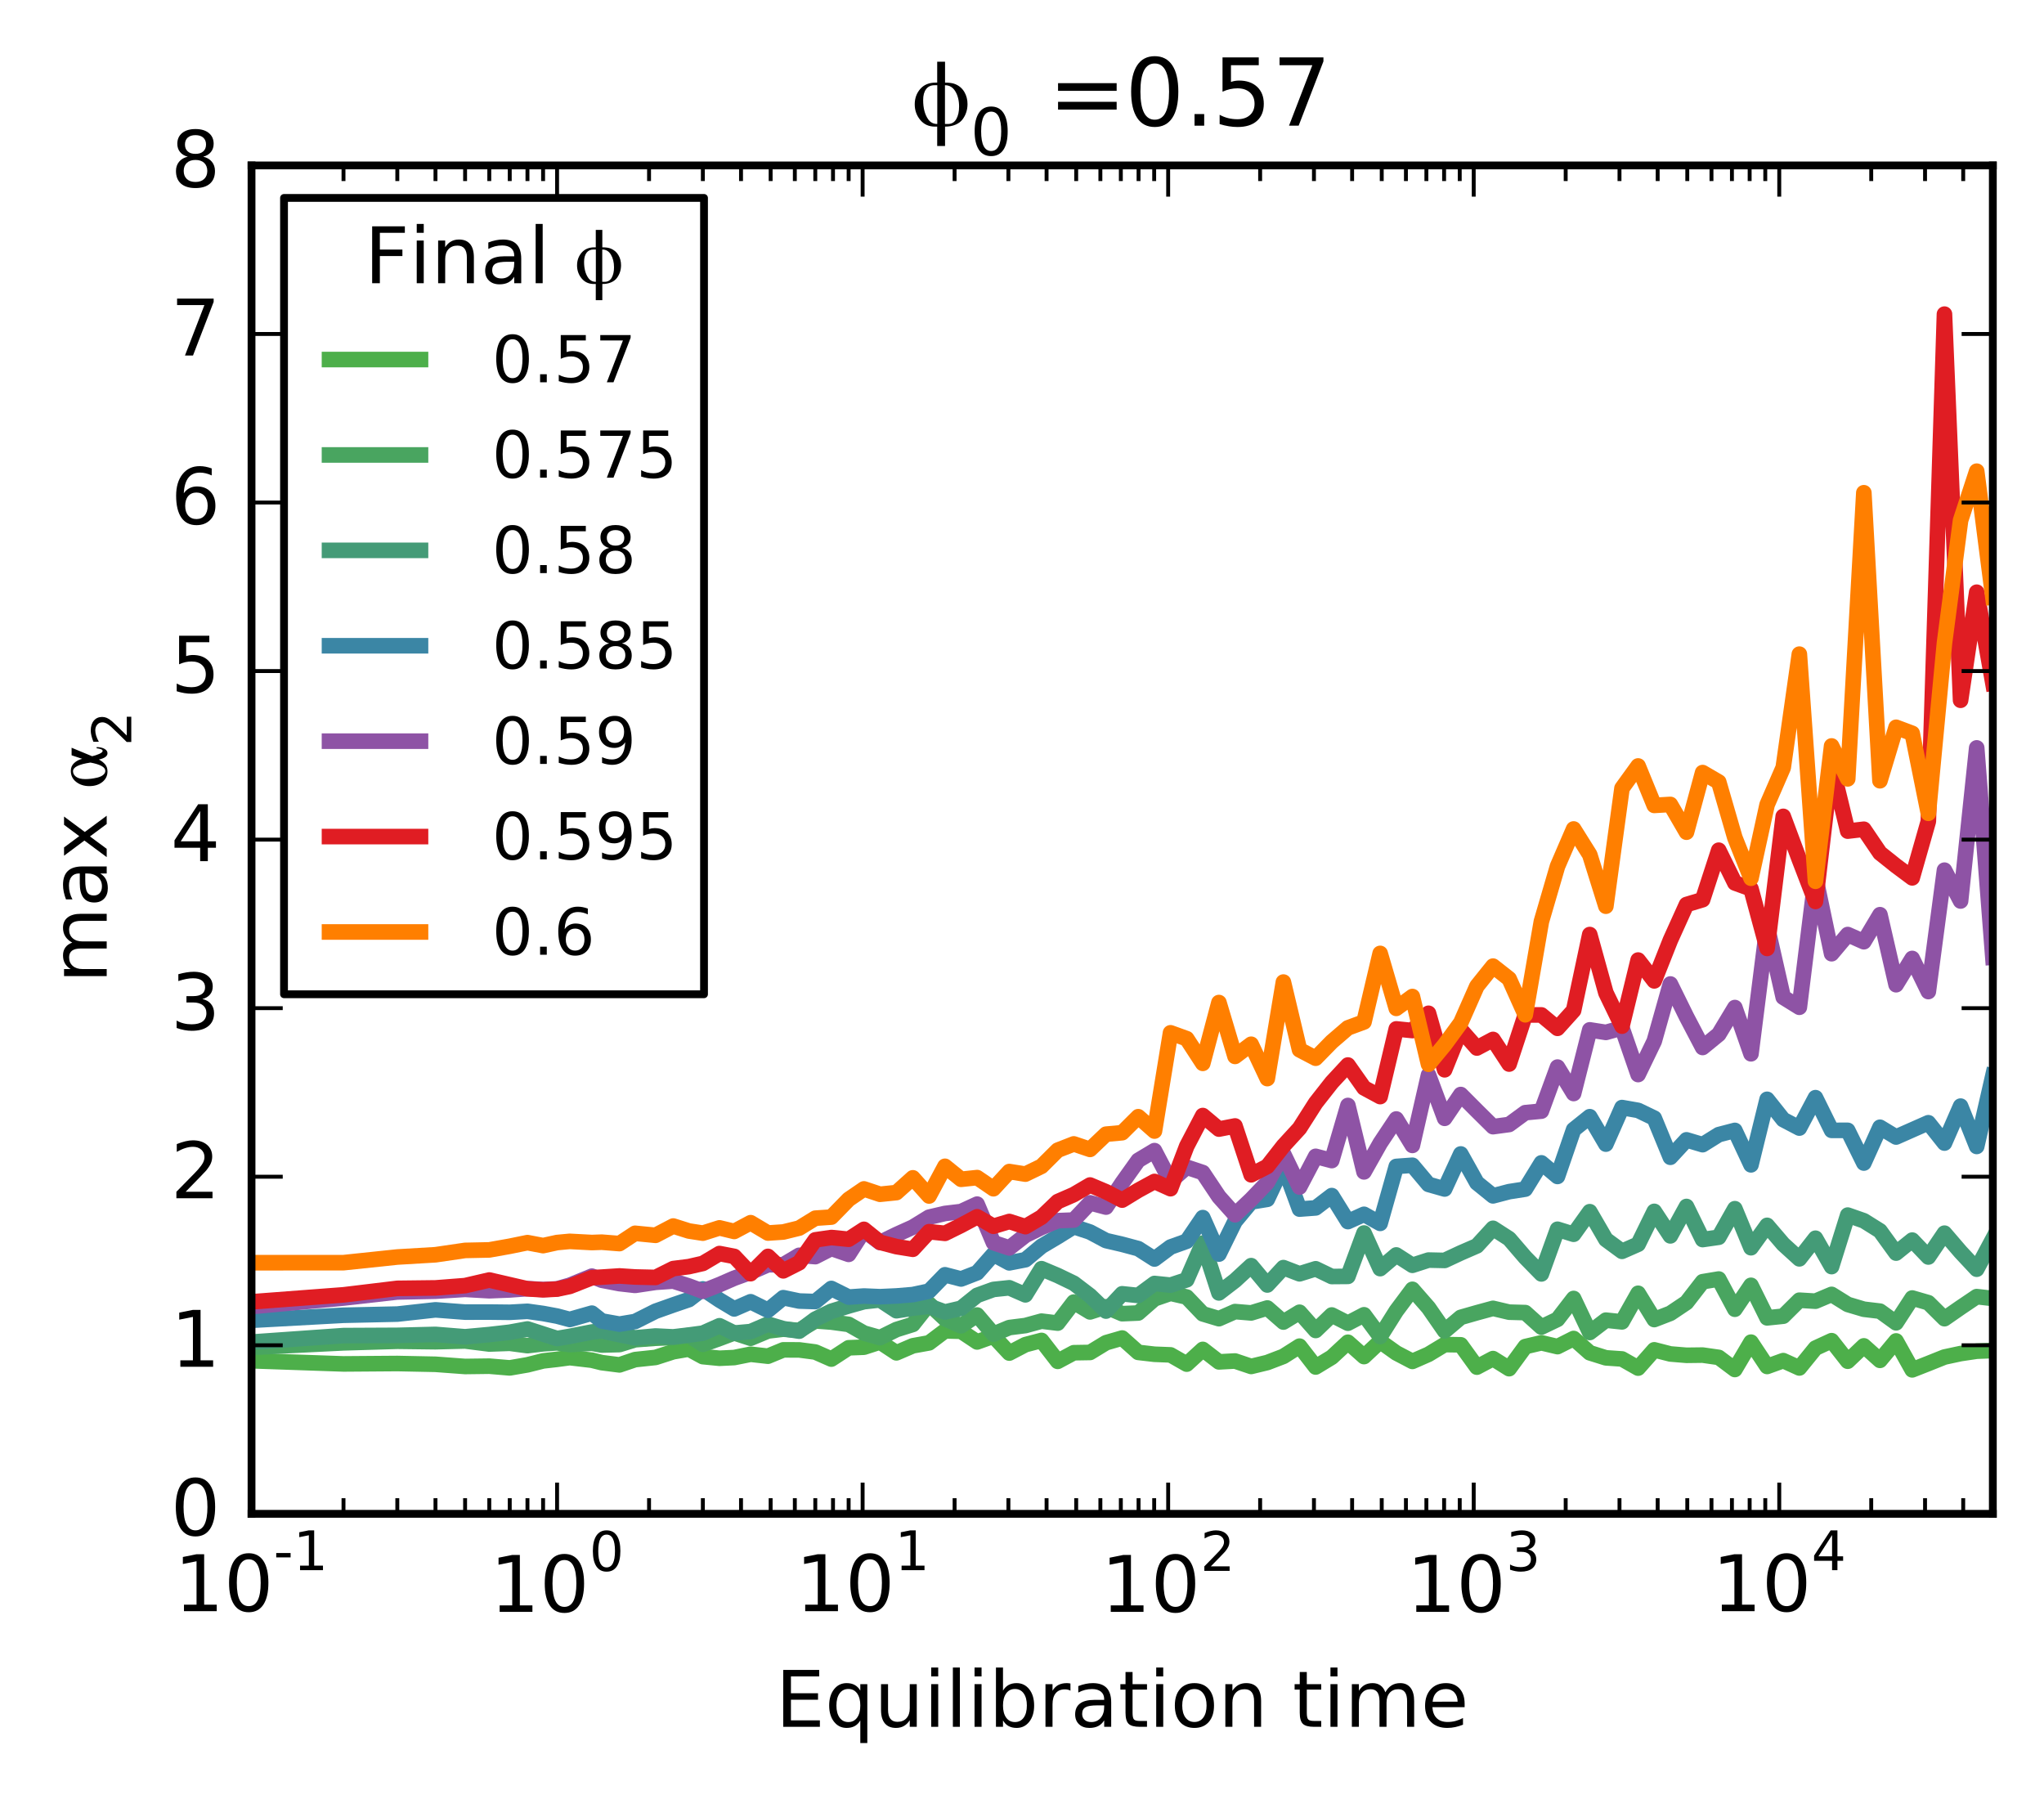 <?xml version="1.0" encoding="utf-8" standalone="no"?>
<!DOCTYPE svg PUBLIC "-//W3C//DTD SVG 1.1//EN"
  "http://www.w3.org/Graphics/SVG/1.1/DTD/svg11.dtd">
<!-- Created with matplotlib (http://matplotlib.org/) -->
<svg height="230pt" version="1.1" viewBox="0 0 262 230" width="262pt" xmlns="http://www.w3.org/2000/svg" xmlns:xlink="http://www.w3.org/1999/xlink">
 <defs>
  <style type="text/css">
*{stroke-linecap:butt;stroke-linejoin:round;stroke-miterlimit:100000;}
  </style>
 </defs>
 <g id="figure_1">
  <g id="patch_1">
   <path d="M 0 230.578 
L 262.641 230.578 
L 262.641 0 
L 0 0 
z
" style="fill:#ffffff;"/>
  </g>
  <g id="axes_1">
   <g id="patch_2">
    <path d="M 32.241 194 
L 255.441 194 
L 255.441 21.2 
L 32.241 21.2 
z
" style="fill:#ffffff;"/>
   </g>
   <g id="line2d_1">
    <path clip-path="url(#pd6287120ae)" d="M 32.241 174.385 
L 44.03 174.791 
L 50.927 174.74 
L 55.82 174.839 
L 59.616 175.119 
L 62.717 175.08 
L 65.339 175.301 
L 67.61 174.909 
L 69.614 174.406 
L 71.406 174.203 
L 73.027 173.985 
L 75.868 174.316 
L 77.129 174.627 
L 79.4 174.916 
L 81.403 174.239 
L 84.025 173.961 
L 86.297 173.229 
L 88.3 172.885 
L 90.092 173.857 
L 92.221 174.066 
L 94.113 173.975 
L 96.215 173.552 
L 98.437 173.8 
L 100.402 172.99 
L 102.44 172.996 
L 104.504 173.266 
L 106.561 174.172 
L 108.778 172.725 
L 110.74 172.648 
L 112.799 171.982 
L 114.902 173.371 
L 117.007 172.468 
L 119.088 172.093 
L 121.126 170.554 
L 123.19 170.607 
L 125.248 171.975 
L 127.338 171.226 
L 129.37 173.4 
L 131.436 172.322 
L 133.5 171.781 
L 135.577 174.462 
L 137.637 173.357 
L 139.721 173.322 
L 141.768 172.074 
L 143.838 171.475 
L 145.897 173.312 
L 147.981 173.553 
L 150.039 173.633 
L 152.113 174.817 
L 154.172 172.932 
L 156.242 174.531 
L 158.305 174.418 
L 160.373 175.115 
L 162.444 174.613 
L 164.506 173.825 
L 166.573 172.514 
L 168.642 175.186 
L 170.705 173.933 
L 172.775 172.014 
L 174.839 173.85 
L 176.909 171.912 
L 178.974 173.385 
L 181.042 174.468 
L 183.106 173.561 
L 185.173 172.312 
L 187.24 172.344 
L 189.307 175.203 
L 191.374 174.108 
L 193.44 175.4 
L 195.508 172.57 
L 197.574 172.085 
L 199.641 172.574 
L 201.707 171.533 
L 203.774 173.365 
L 205.841 174.012 
L 207.907 174.155 
L 209.974 175.327 
L 212.041 172.986 
L 214.107 173.515 
L 216.174 173.686 
L 218.241 173.661 
L 220.307 173.956 
L 222.374 175.505 
L 224.441 172.002 
L 226.507 175.117 
L 228.574 174.369 
L 230.641 175.309 
L 232.707 172.765 
L 234.774 171.813 
L 236.841 174.446 
L 238.907 172.479 
L 240.974 174.335 
L 243.041 171.847 
L 245.107 175.551 
L 247.174 174.738 
L 249.241 173.91 
L 251.307 173.466 
L 253.374 173.159 
L 255.441 173.081 
" style="fill:none;stroke:#4daf4a;stroke-linecap:square;stroke-width:2.0;"/>
   </g>
   <g id="line2d_2">
    <path clip-path="url(#pd6287120ae)" d="M 32.241 172.674 
L 44.03 172.091 
L 50.927 171.886 
L 55.82 171.946 
L 59.616 171.85 
L 62.717 172.241 
L 65.339 172.147 
L 67.61 172.449 
L 69.614 172.212 
L 71.406 172.091 
L 73.027 172.316 
L 75.868 172.142 
L 77.129 172.37 
L 79.4 172.312 
L 81.403 171.694 
L 84.025 171.499 
L 86.297 171.405 
L 88.3 171.141 
L 90.092 172.286 
L 92.221 171.528 
L 94.113 170.818 
L 96.215 171.5 
L 98.437 170.569 
L 100.402 170.336 
L 102.44 170.503 
L 104.504 169.275 
L 106.561 169.429 
L 108.778 169.727 
L 110.74 170.842 
L 112.799 171.426 
L 114.902 170.389 
L 117.007 169.73 
L 119.088 167.106 
L 121.126 169.008 
L 123.19 169.91 
L 125.248 168.525 
L 127.338 170.98 
L 129.37 170.134 
L 131.436 169.875 
L 133.5 169.309 
L 135.577 169.562 
L 137.637 166.867 
L 139.721 168.127 
L 141.768 167.472 
L 143.838 168.353 
L 145.897 168.267 
L 147.981 166.449 
L 150.039 165.741 
L 152.113 166.22 
L 154.172 168.374 
L 156.242 168.995 
L 158.305 168.084 
L 160.373 168.256 
L 162.444 167.623 
L 164.506 169.426 
L 166.573 168.168 
L 168.642 170.505 
L 170.705 168.521 
L 172.775 169.573 
L 174.839 168.494 
L 176.909 171.286 
L 178.974 168.001 
L 181.042 165.231 
L 183.106 167.59 
L 185.173 170.57 
L 187.24 168.824 
L 189.307 168.233 
L 191.374 167.67 
L 193.44 168.158 
L 195.508 168.215 
L 197.574 170.072 
L 199.641 169.08 
L 201.707 166.404 
L 203.774 170.762 
L 205.841 169.184 
L 207.907 169.403 
L 209.974 165.739 
L 212.041 169.106 
L 214.107 168.309 
L 216.174 166.923 
L 218.241 164.257 
L 220.307 163.912 
L 222.374 167.783 
L 224.441 164.719 
L 226.507 168.889 
L 228.574 168.675 
L 230.641 166.626 
L 232.707 166.752 
L 234.774 165.881 
L 236.841 167.168 
L 238.907 167.783 
L 240.974 168.029 
L 243.041 169.524 
L 245.107 166.346 
L 247.174 166.945 
L 249.241 168.994 
L 251.307 167.56 
L 253.374 166.166 
L 255.441 166.405 
" style="fill:none;stroke:#49a560;stroke-linecap:square;stroke-width:2.0;"/>
   </g>
   <g id="line2d_3">
    <path clip-path="url(#pd6287120ae)" d="M 32.241 171.992 
L 44.03 171.163 
L 50.927 171.13 
L 55.82 171.01 
L 59.616 171.314 
L 62.717 171.03 
L 65.339 170.729 
L 67.61 170.313 
L 69.614 170.96 
L 71.406 171.536 
L 73.027 171.259 
L 75.868 170.701 
L 77.129 170.552 
L 79.4 171.05 
L 81.403 171.449 
L 84.025 171.213 
L 86.297 171.327 
L 88.3 171.089 
L 90.092 170.849 
L 92.221 169.9 
L 94.113 170.834 
L 96.215 170.646 
L 98.437 169.69 
L 100.402 170.277 
L 102.44 170.592 
L 104.504 169.055 
L 106.561 168.047 
L 108.778 167.364 
L 110.74 166.815 
L 112.799 166.592 
L 114.902 167.976 
L 117.007 167.643 
L 119.088 167.398 
L 121.126 168.137 
L 123.19 167.656 
L 125.248 166.005 
L 127.338 165.248 
L 129.37 165.035 
L 131.436 165.939 
L 133.5 162.586 
L 135.577 163.462 
L 137.637 164.456 
L 139.721 166.045 
L 141.768 168.019 
L 143.838 165.804 
L 145.897 166.021 
L 147.981 164.483 
L 150.039 164.695 
L 152.113 164.013 
L 154.172 159.307 
L 156.242 165.692 
L 158.305 164.107 
L 160.373 162.197 
L 162.444 164.675 
L 164.506 162.45 
L 166.573 163.244 
L 168.642 162.598 
L 170.705 163.59 
L 172.775 163.573 
L 174.839 158.017 
L 176.909 162.579 
L 178.974 160.826 
L 181.042 162.153 
L 183.106 161.484 
L 185.173 161.529 
L 187.24 160.565 
L 189.307 159.666 
L 191.374 157.413 
L 193.44 158.743 
L 195.508 161.146 
L 197.574 163.257 
L 199.641 157.533 
L 201.707 158.175 
L 203.774 155.283 
L 205.841 158.844 
L 207.907 160.363 
L 209.974 159.454 
L 212.041 155.242 
L 214.107 158.382 
L 216.174 154.615 
L 218.241 158.854 
L 220.307 158.558 
L 222.374 154.899 
L 224.441 159.901 
L 226.507 157.034 
L 228.574 159.448 
L 230.641 161.326 
L 232.707 158.683 
L 234.774 162.318 
L 236.841 155.72 
L 238.907 156.444 
L 240.974 157.737 
L 243.041 160.588 
L 245.107 158.924 
L 247.174 161.089 
L 249.241 158.036 
L 251.307 160.44 
L 253.374 162.654 
L 255.441 158.794 
" style="fill:none;stroke:#449b77;stroke-linecap:square;stroke-width:2.0;"/>
   </g>
   <g id="line2d_4">
    <path clip-path="url(#pd6287120ae)" d="M 32.241 169.2 
L 44.03 168.556 
L 50.927 168.404 
L 55.82 167.862 
L 59.616 168.153 
L 62.717 168.147 
L 65.339 168.176 
L 67.61 168.049 
L 69.614 168.329 
L 71.406 168.662 
L 73.027 169.094 
L 75.868 168.286 
L 77.129 169.286 
L 79.4 169.692 
L 81.403 169.358 
L 84.025 168.04 
L 86.297 167.233 
L 88.3 166.55 
L 90.092 165.179 
L 92.221 166.608 
L 94.113 167.743 
L 96.215 166.824 
L 98.437 167.917 
L 100.402 166.302 
L 102.44 166.732 
L 104.504 166.799 
L 106.561 165.121 
L 108.778 166.226 
L 110.74 166.091 
L 112.799 166.177 
L 114.902 166.081 
L 117.007 165.906 
L 119.088 165.463 
L 121.126 163.368 
L 123.19 163.905 
L 125.248 163.108 
L 127.338 160.738 
L 129.37 161.84 
L 131.436 161.44 
L 133.5 159.716 
L 135.577 158.484 
L 137.637 157.2 
L 139.721 157.892 
L 141.768 158.985 
L 143.838 159.465 
L 145.897 160.016 
L 147.981 161.347 
L 150.039 159.811 
L 152.113 159.067 
L 154.172 156.042 
L 156.242 160.715 
L 158.305 156.523 
L 160.373 154.034 
L 162.444 153.696 
L 164.506 149.323 
L 166.573 154.951 
L 168.642 154.796 
L 170.705 153.219 
L 172.775 156.551 
L 174.839 155.618 
L 176.909 156.78 
L 178.974 149.483 
L 181.042 149.332 
L 183.106 151.786 
L 185.173 152.373 
L 187.24 147.884 
L 189.307 151.58 
L 191.374 153.255 
L 193.44 152.714 
L 195.508 152.391 
L 197.574 149.025 
L 199.641 150.766 
L 201.707 144.765 
L 203.774 143.109 
L 205.841 146.622 
L 207.907 141.938 
L 209.974 142.301 
L 212.041 143.294 
L 214.107 148.309 
L 216.174 146.075 
L 218.241 146.694 
L 220.307 145.407 
L 222.374 144.867 
L 224.441 149.279 
L 226.507 140.882 
L 228.574 143.482 
L 230.641 144.566 
L 232.707 140.671 
L 234.774 144.86 
L 236.841 144.858 
L 238.907 149.047 
L 240.974 144.463 
L 243.041 145.713 
L 245.107 144.798 
L 247.174 143.884 
L 249.241 146.488 
L 251.307 141.754 
L 253.374 146.921 
L 255.441 137.885 
" style="fill:none;stroke:#3b86a5;stroke-linecap:square;stroke-width:2.0;"/>
   </g>
   <g id="line2d_5">
    <path clip-path="url(#pd6287120ae)" d="M 32.241 167.439 
L 44.03 166.347 
L 50.927 165.57 
L 55.82 165.47 
L 59.616 165.237 
L 62.717 165.413 
L 65.339 165.309 
L 67.61 165.144 
L 69.614 165.257 
L 71.406 165.173 
L 73.027 164.711 
L 75.868 163.544 
L 77.129 164.065 
L 79.4 164.5 
L 81.403 164.727 
L 84.025 164.335 
L 86.297 164.175 
L 88.3 164.809 
L 90.092 165.476 
L 92.221 164.63 
L 94.113 163.807 
L 96.215 163.043 
L 98.437 162.079 
L 100.402 162.084 
L 102.44 160.872 
L 104.504 161.041 
L 106.561 159.988 
L 108.778 160.752 
L 110.74 157.698 
L 112.799 159.233 
L 114.902 158.213 
L 117.007 157.264 
L 119.088 155.986 
L 121.126 155.511 
L 123.19 155.265 
L 125.248 154.315 
L 127.338 159.25 
L 129.37 159.929 
L 131.436 158.314 
L 133.5 157.3 
L 135.577 156.432 
L 137.637 156.353 
L 139.721 154.148 
L 141.768 154.693 
L 143.838 151.593 
L 145.897 148.705 
L 147.981 147.457 
L 150.039 151.389 
L 152.113 149.579 
L 154.172 150.266 
L 156.242 153.366 
L 158.305 155.677 
L 160.373 153.71 
L 162.444 151.55 
L 164.506 147.85 
L 166.573 152.126 
L 168.642 148.189 
L 170.705 148.731 
L 172.775 141.671 
L 174.839 150.181 
L 176.909 146.506 
L 178.974 143.403 
L 181.042 146.788 
L 183.106 137.767 
L 185.173 143.316 
L 187.24 140.268 
L 189.307 142.341 
L 191.374 144.386 
L 193.44 144.108 
L 195.508 142.591 
L 197.574 142.395 
L 199.641 136.752 
L 201.707 140.138 
L 203.774 131.981 
L 205.841 132.306 
L 207.907 131.729 
L 209.974 137.707 
L 212.041 133.429 
L 214.107 126.102 
L 216.174 130.298 
L 218.241 134.239 
L 220.307 132.55 
L 222.374 129.122 
L 224.441 135.047 
L 226.507 118.685 
L 228.574 127.801 
L 230.641 129.084 
L 232.707 112.386 
L 234.774 122.222 
L 236.841 119.766 
L 238.907 120.685 
L 240.974 117.222 
L 243.041 126.195 
L 245.107 122.83 
L 247.174 127.072 
L 249.241 111.517 
L 251.307 115.467 
L 253.374 95.846 
L 255.441 122.668 
" style="fill:none;stroke:#8e53a5;stroke-linecap:square;stroke-width:2.0;"/>
   </g>
   <g id="line2d_6">
    <path clip-path="url(#pd6287120ae)" d="M 32.241 166.832 
L 44.03 165.939 
L 50.927 165.107 
L 55.82 165.05 
L 59.616 164.757 
L 62.717 164.039 
L 65.339 164.645 
L 67.61 165.168 
L 69.614 165.293 
L 71.406 165.201 
L 73.027 164.86 
L 75.868 163.743 
L 77.129 163.668 
L 79.4 163.518 
L 81.403 163.649 
L 84.025 163.71 
L 86.297 162.574 
L 88.3 162.323 
L 90.092 161.913 
L 92.221 160.647 
L 94.113 161.01 
L 96.215 163.226 
L 98.437 161.012 
L 100.402 162.862 
L 102.44 161.828 
L 104.504 158.893 
L 106.561 158.594 
L 108.778 158.815 
L 110.74 157.545 
L 112.799 159.206 
L 114.902 159.759 
L 117.007 160.1 
L 119.088 157.846 
L 121.126 158.058 
L 123.19 157.04 
L 125.248 155.935 
L 127.338 157.153 
L 129.37 156.538 
L 131.436 157.198 
L 133.5 155.982 
L 135.577 153.987 
L 137.637 153.088 
L 139.721 151.864 
L 141.768 152.728 
L 143.838 153.8 
L 145.897 152.544 
L 147.981 151.408 
L 150.039 152.336 
L 152.113 146.893 
L 154.172 142.961 
L 156.242 144.697 
L 158.305 144.296 
L 160.373 150.555 
L 162.444 149.479 
L 164.506 146.848 
L 166.573 144.595 
L 168.642 141.346 
L 170.705 138.72 
L 172.775 136.486 
L 174.839 139.416 
L 176.909 140.531 
L 178.974 131.857 
L 181.042 132.068 
L 183.106 129.858 
L 185.173 137.098 
L 187.24 131.969 
L 189.307 134.308 
L 191.374 133.208 
L 193.44 136.363 
L 195.508 130.072 
L 197.574 130.066 
L 199.641 131.784 
L 201.707 129.488 
L 203.774 119.766 
L 205.841 127.229 
L 207.907 131.505 
L 209.974 123.035 
L 212.041 125.704 
L 214.107 120.49 
L 216.174 115.919 
L 218.241 115.299 
L 220.307 108.957 
L 222.374 113.152 
L 224.441 113.903 
L 226.507 121.544 
L 228.574 104.621 
L 230.641 110.161 
L 232.707 115.526 
L 234.774 98.014 
L 236.841 106.511 
L 238.907 106.271 
L 240.974 109.315 
L 243.041 110.963 
L 245.107 112.501 
L 247.174 105.257 
L 249.241 40.258 
L 251.307 89.743 
L 253.374 75.895 
L 255.441 87.533 
" style="fill:none;stroke:#e01d23;stroke-linecap:square;stroke-width:2.0;"/>
   </g>
   <g id="line2d_7">
    <path clip-path="url(#pd6287120ae)" d="M 32.241 161.823 
L 44.03 161.816 
L 50.927 161.091 
L 55.82 160.801 
L 59.616 160.245 
L 62.717 160.18 
L 65.339 159.713 
L 67.61 159.249 
L 69.614 159.63 
L 71.406 159.237 
L 73.027 159.085 
L 75.868 159.236 
L 77.129 159.19 
L 79.4 159.37 
L 81.403 158.053 
L 84.025 158.31 
L 86.297 157.121 
L 88.3 157.756 
L 90.092 158.033 
L 92.221 157.356 
L 94.113 157.813 
L 96.215 156.693 
L 98.437 158.017 
L 100.402 157.885 
L 102.44 157.385 
L 104.504 156.115 
L 106.561 155.975 
L 108.778 153.705 
L 110.74 152.364 
L 112.799 153.05 
L 114.902 152.834 
L 117.007 150.944 
L 119.088 153.27 
L 121.126 149.466 
L 123.19 151.131 
L 125.248 150.914 
L 127.338 152.341 
L 129.37 150.14 
L 131.436 150.467 
L 133.5 149.467 
L 135.577 147.401 
L 137.637 146.597 
L 139.721 147.299 
L 141.768 145.349 
L 143.838 145.161 
L 145.897 143.111 
L 147.981 144.949 
L 150.039 132.359 
L 152.113 133.11 
L 154.172 136.272 
L 156.242 128.481 
L 158.305 135.382 
L 160.373 133.826 
L 162.444 138.225 
L 164.506 125.856 
L 166.573 134.533 
L 168.642 135.614 
L 170.705 133.507 
L 172.775 131.726 
L 174.839 130.964 
L 176.909 122.184 
L 178.974 129.226 
L 181.042 127.709 
L 183.106 136.391 
L 185.173 133.896 
L 187.24 131.068 
L 189.307 126.388 
L 191.374 123.813 
L 193.44 125.437 
L 195.508 130.049 
L 197.574 118.097 
L 199.641 111.021 
L 201.707 106.237 
L 203.774 109.534 
L 205.841 116.132 
L 207.907 101.017 
L 209.974 98.162 
L 212.041 103.215 
L 214.107 103.091 
L 216.174 106.648 
L 218.241 99.01 
L 220.307 100.215 
L 222.374 107.351 
L 224.441 112.55 
L 226.507 103.127 
L 228.574 98.367 
L 230.641 83.832 
L 232.707 112.937 
L 234.774 95.597 
L 236.841 99.815 
L 238.907 63.148 
L 240.974 100.057 
L 243.041 93.205 
L 245.107 93.978 
L 247.174 104.229 
L 249.241 82.417 
L 251.307 66.69 
L 253.374 60.385 
L 255.441 76.508 
" style="fill:none;stroke:#ff7f00;stroke-linecap:square;stroke-width:2.0;"/>
   </g>
   <g id="patch_3">
    <path d="M 32.241 194 
L 32.241 21.2 
" style="fill:none;stroke:#000000;stroke-linecap:square;stroke-linejoin:miter;"/>
   </g>
   <g id="patch_4">
    <path d="M 32.241 194 
L 255.441 194 
" style="fill:none;stroke:#000000;stroke-linecap:square;stroke-linejoin:miter;"/>
   </g>
   <g id="patch_5">
    <path d="M 255.441 194 
L 255.441 21.2 
" style="fill:none;stroke:#000000;stroke-linecap:square;stroke-linejoin:miter;"/>
   </g>
   <g id="patch_6">
    <path d="M 32.241 21.2 
L 255.441 21.2 
" style="fill:none;stroke:#000000;stroke-linecap:square;stroke-linejoin:miter;"/>
   </g>
   <g id="matplotlib.axis_1">
    <g id="xtick_1">
     <g id="line2d_8">
      <defs>
       <path d="M 0 0 
L 0 -4 
" id="m61b1a05317" style="stroke:#000000;stroke-width:0.5;"/>
      </defs>
      <g>
       <use style="stroke:#000000;stroke-width:0.5;" x="32.241" xlink:href="#m61b1a05317" y="194.0"/>
      </g>
     </g>
     <g id="line2d_9">
      <defs>
       <path d="M 0 0 
L 0 4 
" id="m69aac1ed86" style="stroke:#000000;stroke-width:0.5;"/>
      </defs>
      <g>
       <use style="stroke:#000000;stroke-width:0.5;" x="32.241" xlink:href="#m69aac1ed86" y="21.2"/>
      </g>
     </g>
     <g id="text_1">
      <!-- $\mathdefault{10^{-1}}$ -->
      <defs>
       <path d="M 4.891 31.391 
L 31.203 31.391 
L 31.203 23.391 
L 4.891 23.391 
z
" id="BitstreamVeraSans-Roman-2d"/>
       <path d="M 31.781 66.406 
Q 24.172 66.406 20.328 58.906 
Q 16.5 51.422 16.5 36.375 
Q 16.5 21.391 20.328 13.891 
Q 24.172 6.391 31.781 6.391 
Q 39.453 6.391 43.281 13.891 
Q 47.125 21.391 47.125 36.375 
Q 47.125 51.422 43.281 58.906 
Q 39.453 66.406 31.781 66.406 
M 31.781 74.219 
Q 44.047 74.219 50.516 64.516 
Q 56.984 54.828 56.984 36.375 
Q 56.984 17.969 50.516 8.266 
Q 44.047 -1.422 31.781 -1.422 
Q 19.531 -1.422 13.062 8.266 
Q 6.594 17.969 6.594 36.375 
Q 6.594 54.828 13.062 64.516 
Q 19.531 74.219 31.781 74.219 
" id="BitstreamVeraSans-Roman-30"/>
       <path d="M 12.406 8.297 
L 28.516 8.297 
L 28.516 63.922 
L 10.984 60.406 
L 10.984 69.391 
L 28.422 72.906 
L 38.281 72.906 
L 38.281 8.297 
L 54.391 8.297 
L 54.391 0 
L 12.406 0 
z
" id="BitstreamVeraSans-Roman-31"/>
      </defs>
      <g transform="translate(22.341 206.52)scale(0.1 -0.1)">
       <use transform="translate(0.0 0.466)" xlink:href="#BitstreamVeraSans-Roman-31"/>
       <use transform="translate(63.623 0.466)" xlink:href="#BitstreamVeraSans-Roman-30"/>
       <use transform="translate(127.246 52.966)scale(0.7)" xlink:href="#BitstreamVeraSans-Roman-2d"/>
       <use transform="translate(152.505 52.966)scale(0.7)" xlink:href="#BitstreamVeraSans-Roman-31"/>
      </g>
     </g>
    </g>
    <g id="xtick_2">
     <g id="line2d_10">
      <g>
       <use style="stroke:#000000;stroke-width:0.5;" x="71.406" xlink:href="#m61b1a05317" y="194.0"/>
      </g>
     </g>
     <g id="line2d_11">
      <g>
       <use style="stroke:#000000;stroke-width:0.5;" x="71.406" xlink:href="#m69aac1ed86" y="21.2"/>
      </g>
     </g>
     <g id="text_2">
      <!-- $\mathdefault{10^{0}}$ -->
      <g transform="translate(62.806 206.62)scale(0.1 -0.1)">
       <use transform="translate(0.0 0.547)" xlink:href="#BitstreamVeraSans-Roman-31"/>
       <use transform="translate(63.623 0.547)" xlink:href="#BitstreamVeraSans-Roman-30"/>
       <use transform="translate(127.246 53.047)scale(0.7)" xlink:href="#BitstreamVeraSans-Roman-30"/>
      </g>
     </g>
    </g>
    <g id="xtick_3">
     <g id="line2d_12">
      <g>
       <use style="stroke:#000000;stroke-width:0.5;" x="110.571" xlink:href="#m61b1a05317" y="194.0"/>
      </g>
     </g>
     <g id="line2d_13">
      <g>
       <use style="stroke:#000000;stroke-width:0.5;" x="110.571" xlink:href="#m69aac1ed86" y="21.2"/>
      </g>
     </g>
     <g id="text_3">
      <!-- $\mathdefault{10^{1}}$ -->
      <g transform="translate(101.971 206.52)scale(0.1 -0.1)">
       <use transform="translate(0.0 0.466)" xlink:href="#BitstreamVeraSans-Roman-31"/>
       <use transform="translate(63.623 0.466)" xlink:href="#BitstreamVeraSans-Roman-30"/>
       <use transform="translate(127.246 52.966)scale(0.7)" xlink:href="#BitstreamVeraSans-Roman-31"/>
      </g>
     </g>
    </g>
    <g id="xtick_4">
     <g id="line2d_14">
      <g>
       <use style="stroke:#000000;stroke-width:0.5;" x="149.736" xlink:href="#m61b1a05317" y="194.0"/>
      </g>
     </g>
     <g id="line2d_15">
      <g>
       <use style="stroke:#000000;stroke-width:0.5;" x="149.736" xlink:href="#m69aac1ed86" y="21.2"/>
      </g>
     </g>
     <g id="text_4">
      <!-- $\mathdefault{10^{2}}$ -->
      <defs>
       <path d="M 19.188 8.297 
L 53.609 8.297 
L 53.609 0 
L 7.328 0 
L 7.328 8.297 
Q 12.938 14.109 22.625 23.891 
Q 32.328 33.688 34.812 36.531 
Q 39.547 41.844 41.422 45.531 
Q 43.312 49.219 43.312 52.781 
Q 43.312 58.594 39.234 62.25 
Q 35.156 65.922 28.609 65.922 
Q 23.969 65.922 18.812 64.312 
Q 13.672 62.703 7.812 59.422 
L 7.812 69.391 
Q 13.766 71.781 18.938 73 
Q 24.125 74.219 28.422 74.219 
Q 39.75 74.219 46.484 68.547 
Q 53.219 62.891 53.219 53.422 
Q 53.219 48.922 51.531 44.891 
Q 49.859 40.875 45.406 35.406 
Q 44.188 33.984 37.641 27.219 
Q 31.109 20.453 19.188 8.297 
" id="BitstreamVeraSans-Roman-32"/>
      </defs>
      <g transform="translate(141.136 206.62)scale(0.1 -0.1)">
       <use transform="translate(0.0 0.547)" xlink:href="#BitstreamVeraSans-Roman-31"/>
       <use transform="translate(63.623 0.547)" xlink:href="#BitstreamVeraSans-Roman-30"/>
       <use transform="translate(127.246 53.047)scale(0.7)" xlink:href="#BitstreamVeraSans-Roman-32"/>
      </g>
     </g>
    </g>
    <g id="xtick_5">
     <g id="line2d_16">
      <g>
       <use style="stroke:#000000;stroke-width:0.5;" x="188.901" xlink:href="#m61b1a05317" y="194.0"/>
      </g>
     </g>
     <g id="line2d_17">
      <g>
       <use style="stroke:#000000;stroke-width:0.5;" x="188.901" xlink:href="#m69aac1ed86" y="21.2"/>
      </g>
     </g>
     <g id="text_5">
      <!-- $\mathdefault{10^{3}}$ -->
      <defs>
       <path d="M 40.578 39.312 
Q 47.656 37.797 51.625 33 
Q 55.609 28.219 55.609 21.188 
Q 55.609 10.406 48.188 4.484 
Q 40.766 -1.422 27.094 -1.422 
Q 22.516 -1.422 17.656 -0.516 
Q 12.797 0.391 7.625 2.203 
L 7.625 11.719 
Q 11.719 9.328 16.594 8.109 
Q 21.484 6.891 26.812 6.891 
Q 36.078 6.891 40.938 10.547 
Q 45.797 14.203 45.797 21.188 
Q 45.797 27.641 41.281 31.266 
Q 36.766 34.906 28.719 34.906 
L 20.219 34.906 
L 20.219 43.016 
L 29.109 43.016 
Q 36.375 43.016 40.234 45.922 
Q 44.094 48.828 44.094 54.297 
Q 44.094 59.906 40.109 62.906 
Q 36.141 65.922 28.719 65.922 
Q 24.656 65.922 20.016 65.031 
Q 15.375 64.156 9.812 62.312 
L 9.812 71.094 
Q 15.438 72.656 20.344 73.438 
Q 25.25 74.219 29.594 74.219 
Q 40.828 74.219 47.359 69.109 
Q 53.906 64.016 53.906 55.328 
Q 53.906 49.266 50.438 45.094 
Q 46.969 40.922 40.578 39.312 
" id="BitstreamVeraSans-Roman-33"/>
      </defs>
      <g transform="translate(180.301 206.62)scale(0.1 -0.1)">
       <use transform="translate(0.0 0.547)" xlink:href="#BitstreamVeraSans-Roman-31"/>
       <use transform="translate(63.623 0.547)" xlink:href="#BitstreamVeraSans-Roman-30"/>
       <use transform="translate(127.246 53.047)scale(0.7)" xlink:href="#BitstreamVeraSans-Roman-33"/>
      </g>
     </g>
    </g>
    <g id="xtick_6">
     <g id="line2d_18">
      <g>
       <use style="stroke:#000000;stroke-width:0.5;" x="228.065" xlink:href="#m61b1a05317" y="194.0"/>
      </g>
     </g>
     <g id="line2d_19">
      <g>
       <use style="stroke:#000000;stroke-width:0.5;" x="228.065" xlink:href="#m69aac1ed86" y="21.2"/>
      </g>
     </g>
     <g id="text_6">
      <!-- $\mathdefault{10^{4}}$ -->
      <defs>
       <path d="M 37.797 64.312 
L 12.891 25.391 
L 37.797 25.391 
z
M 35.203 72.906 
L 47.609 72.906 
L 47.609 25.391 
L 58.016 25.391 
L 58.016 17.188 
L 47.609 17.188 
L 47.609 0 
L 37.797 0 
L 37.797 17.188 
L 4.891 17.188 
L 4.891 26.703 
z
" id="BitstreamVeraSans-Roman-34"/>
      </defs>
      <g transform="translate(219.465 206.52)scale(0.1 -0.1)">
       <use transform="translate(0.0 0.466)" xlink:href="#BitstreamVeraSans-Roman-31"/>
       <use transform="translate(63.623 0.466)" xlink:href="#BitstreamVeraSans-Roman-30"/>
       <use transform="translate(127.246 52.966)scale(0.7)" xlink:href="#BitstreamVeraSans-Roman-34"/>
      </g>
     </g>
    </g>
    <g id="xtick_7">
     <g id="line2d_20">
      <defs>
       <path d="M 0 0 
L 0 -2 
" id="m1846578677" style="stroke:#000000;stroke-width:0.5;"/>
      </defs>
      <g>
       <use style="stroke:#000000;stroke-width:0.5;" x="44.03" xlink:href="#m1846578677" y="194.0"/>
      </g>
     </g>
     <g id="line2d_21">
      <defs>
       <path d="M 0 0 
L 0 2 
" id="me0a6632743" style="stroke:#000000;stroke-width:0.5;"/>
      </defs>
      <g>
       <use style="stroke:#000000;stroke-width:0.5;" x="44.03" xlink:href="#me0a6632743" y="21.2"/>
      </g>
     </g>
    </g>
    <g id="xtick_8">
     <g id="line2d_22">
      <g>
       <use style="stroke:#000000;stroke-width:0.5;" x="50.927" xlink:href="#m1846578677" y="194.0"/>
      </g>
     </g>
     <g id="line2d_23">
      <g>
       <use style="stroke:#000000;stroke-width:0.5;" x="50.927" xlink:href="#me0a6632743" y="21.2"/>
      </g>
     </g>
    </g>
    <g id="xtick_9">
     <g id="line2d_24">
      <g>
       <use style="stroke:#000000;stroke-width:0.5;" x="55.82" xlink:href="#m1846578677" y="194.0"/>
      </g>
     </g>
     <g id="line2d_25">
      <g>
       <use style="stroke:#000000;stroke-width:0.5;" x="55.82" xlink:href="#me0a6632743" y="21.2"/>
      </g>
     </g>
    </g>
    <g id="xtick_10">
     <g id="line2d_26">
      <g>
       <use style="stroke:#000000;stroke-width:0.5;" x="59.616" xlink:href="#m1846578677" y="194.0"/>
      </g>
     </g>
     <g id="line2d_27">
      <g>
       <use style="stroke:#000000;stroke-width:0.5;" x="59.616" xlink:href="#me0a6632743" y="21.2"/>
      </g>
     </g>
    </g>
    <g id="xtick_11">
     <g id="line2d_28">
      <g>
       <use style="stroke:#000000;stroke-width:0.5;" x="62.717" xlink:href="#m1846578677" y="194.0"/>
      </g>
     </g>
     <g id="line2d_29">
      <g>
       <use style="stroke:#000000;stroke-width:0.5;" x="62.717" xlink:href="#me0a6632743" y="21.2"/>
      </g>
     </g>
    </g>
    <g id="xtick_12">
     <g id="line2d_30">
      <g>
       <use style="stroke:#000000;stroke-width:0.5;" x="65.339" xlink:href="#m1846578677" y="194.0"/>
      </g>
     </g>
     <g id="line2d_31">
      <g>
       <use style="stroke:#000000;stroke-width:0.5;" x="65.339" xlink:href="#me0a6632743" y="21.2"/>
      </g>
     </g>
    </g>
    <g id="xtick_13">
     <g id="line2d_32">
      <g>
       <use style="stroke:#000000;stroke-width:0.5;" x="67.61" xlink:href="#m1846578677" y="194.0"/>
      </g>
     </g>
     <g id="line2d_33">
      <g>
       <use style="stroke:#000000;stroke-width:0.5;" x="67.61" xlink:href="#me0a6632743" y="21.2"/>
      </g>
     </g>
    </g>
    <g id="xtick_14">
     <g id="line2d_34">
      <g>
       <use style="stroke:#000000;stroke-width:0.5;" x="69.614" xlink:href="#m1846578677" y="194.0"/>
      </g>
     </g>
     <g id="line2d_35">
      <g>
       <use style="stroke:#000000;stroke-width:0.5;" x="69.614" xlink:href="#me0a6632743" y="21.2"/>
      </g>
     </g>
    </g>
    <g id="xtick_15">
     <g id="line2d_36">
      <g>
       <use style="stroke:#000000;stroke-width:0.5;" x="83.195" xlink:href="#m1846578677" y="194.0"/>
      </g>
     </g>
     <g id="line2d_37">
      <g>
       <use style="stroke:#000000;stroke-width:0.5;" x="83.195" xlink:href="#me0a6632743" y="21.2"/>
      </g>
     </g>
    </g>
    <g id="xtick_16">
     <g id="line2d_38">
      <g>
       <use style="stroke:#000000;stroke-width:0.5;" x="90.092" xlink:href="#m1846578677" y="194.0"/>
      </g>
     </g>
     <g id="line2d_39">
      <g>
       <use style="stroke:#000000;stroke-width:0.5;" x="90.092" xlink:href="#me0a6632743" y="21.2"/>
      </g>
     </g>
    </g>
    <g id="xtick_17">
     <g id="line2d_40">
      <g>
       <use style="stroke:#000000;stroke-width:0.5;" x="94.985" xlink:href="#m1846578677" y="194.0"/>
      </g>
     </g>
     <g id="line2d_41">
      <g>
       <use style="stroke:#000000;stroke-width:0.5;" x="94.985" xlink:href="#me0a6632743" y="21.2"/>
      </g>
     </g>
    </g>
    <g id="xtick_18">
     <g id="line2d_42">
      <g>
       <use style="stroke:#000000;stroke-width:0.5;" x="98.781" xlink:href="#m1846578677" y="194.0"/>
      </g>
     </g>
     <g id="line2d_43">
      <g>
       <use style="stroke:#000000;stroke-width:0.5;" x="98.781" xlink:href="#me0a6632743" y="21.2"/>
      </g>
     </g>
    </g>
    <g id="xtick_19">
     <g id="line2d_44">
      <g>
       <use style="stroke:#000000;stroke-width:0.5;" x="101.882" xlink:href="#m1846578677" y="194.0"/>
      </g>
     </g>
     <g id="line2d_45">
      <g>
       <use style="stroke:#000000;stroke-width:0.5;" x="101.882" xlink:href="#me0a6632743" y="21.2"/>
      </g>
     </g>
    </g>
    <g id="xtick_20">
     <g id="line2d_46">
      <g>
       <use style="stroke:#000000;stroke-width:0.5;" x="104.504" xlink:href="#m1846578677" y="194.0"/>
      </g>
     </g>
     <g id="line2d_47">
      <g>
       <use style="stroke:#000000;stroke-width:0.5;" x="104.504" xlink:href="#me0a6632743" y="21.2"/>
      </g>
     </g>
    </g>
    <g id="xtick_21">
     <g id="line2d_48">
      <g>
       <use style="stroke:#000000;stroke-width:0.5;" x="106.775" xlink:href="#m1846578677" y="194.0"/>
      </g>
     </g>
     <g id="line2d_49">
      <g>
       <use style="stroke:#000000;stroke-width:0.5;" x="106.775" xlink:href="#me0a6632743" y="21.2"/>
      </g>
     </g>
    </g>
    <g id="xtick_22">
     <g id="line2d_50">
      <g>
       <use style="stroke:#000000;stroke-width:0.5;" x="108.778" xlink:href="#m1846578677" y="194.0"/>
      </g>
     </g>
     <g id="line2d_51">
      <g>
       <use style="stroke:#000000;stroke-width:0.5;" x="108.778" xlink:href="#me0a6632743" y="21.2"/>
      </g>
     </g>
    </g>
    <g id="xtick_23">
     <g id="line2d_52">
      <g>
       <use style="stroke:#000000;stroke-width:0.5;" x="122.36" xlink:href="#m1846578677" y="194.0"/>
      </g>
     </g>
     <g id="line2d_53">
      <g>
       <use style="stroke:#000000;stroke-width:0.5;" x="122.36" xlink:href="#me0a6632743" y="21.2"/>
      </g>
     </g>
    </g>
    <g id="xtick_24">
     <g id="line2d_54">
      <g>
       <use style="stroke:#000000;stroke-width:0.5;" x="129.257" xlink:href="#m1846578677" y="194.0"/>
      </g>
     </g>
     <g id="line2d_55">
      <g>
       <use style="stroke:#000000;stroke-width:0.5;" x="129.257" xlink:href="#me0a6632743" y="21.2"/>
      </g>
     </g>
    </g>
    <g id="xtick_25">
     <g id="line2d_56">
      <g>
       <use style="stroke:#000000;stroke-width:0.5;" x="134.15" xlink:href="#m1846578677" y="194.0"/>
      </g>
     </g>
     <g id="line2d_57">
      <g>
       <use style="stroke:#000000;stroke-width:0.5;" x="134.15" xlink:href="#me0a6632743" y="21.2"/>
      </g>
     </g>
    </g>
    <g id="xtick_26">
     <g id="line2d_58">
      <g>
       <use style="stroke:#000000;stroke-width:0.5;" x="137.946" xlink:href="#m1846578677" y="194.0"/>
      </g>
     </g>
     <g id="line2d_59">
      <g>
       <use style="stroke:#000000;stroke-width:0.5;" x="137.946" xlink:href="#me0a6632743" y="21.2"/>
      </g>
     </g>
    </g>
    <g id="xtick_27">
     <g id="line2d_60">
      <g>
       <use style="stroke:#000000;stroke-width:0.5;" x="141.047" xlink:href="#m1846578677" y="194.0"/>
      </g>
     </g>
     <g id="line2d_61">
      <g>
       <use style="stroke:#000000;stroke-width:0.5;" x="141.047" xlink:href="#me0a6632743" y="21.2"/>
      </g>
     </g>
    </g>
    <g id="xtick_28">
     <g id="line2d_62">
      <g>
       <use style="stroke:#000000;stroke-width:0.5;" x="143.669" xlink:href="#m1846578677" y="194.0"/>
      </g>
     </g>
     <g id="line2d_63">
      <g>
       <use style="stroke:#000000;stroke-width:0.5;" x="143.669" xlink:href="#me0a6632743" y="21.2"/>
      </g>
     </g>
    </g>
    <g id="xtick_29">
     <g id="line2d_64">
      <g>
       <use style="stroke:#000000;stroke-width:0.5;" x="145.94" xlink:href="#m1846578677" y="194.0"/>
      </g>
     </g>
     <g id="line2d_65">
      <g>
       <use style="stroke:#000000;stroke-width:0.5;" x="145.94" xlink:href="#me0a6632743" y="21.2"/>
      </g>
     </g>
    </g>
    <g id="xtick_30">
     <g id="line2d_66">
      <g>
       <use style="stroke:#000000;stroke-width:0.5;" x="147.943" xlink:href="#m1846578677" y="194.0"/>
      </g>
     </g>
     <g id="line2d_67">
      <g>
       <use style="stroke:#000000;stroke-width:0.5;" x="147.943" xlink:href="#me0a6632743" y="21.2"/>
      </g>
     </g>
    </g>
    <g id="xtick_31">
     <g id="line2d_68">
      <g>
       <use style="stroke:#000000;stroke-width:0.5;" x="161.525" xlink:href="#m1846578677" y="194.0"/>
      </g>
     </g>
     <g id="line2d_69">
      <g>
       <use style="stroke:#000000;stroke-width:0.5;" x="161.525" xlink:href="#me0a6632743" y="21.2"/>
      </g>
     </g>
    </g>
    <g id="xtick_32">
     <g id="line2d_70">
      <g>
       <use style="stroke:#000000;stroke-width:0.5;" x="168.422" xlink:href="#m1846578677" y="194.0"/>
      </g>
     </g>
     <g id="line2d_71">
      <g>
       <use style="stroke:#000000;stroke-width:0.5;" x="168.422" xlink:href="#me0a6632743" y="21.2"/>
      </g>
     </g>
    </g>
    <g id="xtick_33">
     <g id="line2d_72">
      <g>
       <use style="stroke:#000000;stroke-width:0.5;" x="173.315" xlink:href="#m1846578677" y="194.0"/>
      </g>
     </g>
     <g id="line2d_73">
      <g>
       <use style="stroke:#000000;stroke-width:0.5;" x="173.315" xlink:href="#me0a6632743" y="21.2"/>
      </g>
     </g>
    </g>
    <g id="xtick_34">
     <g id="line2d_74">
      <g>
       <use style="stroke:#000000;stroke-width:0.5;" x="177.111" xlink:href="#m1846578677" y="194.0"/>
      </g>
     </g>
     <g id="line2d_75">
      <g>
       <use style="stroke:#000000;stroke-width:0.5;" x="177.111" xlink:href="#me0a6632743" y="21.2"/>
      </g>
     </g>
    </g>
    <g id="xtick_35">
     <g id="line2d_76">
      <g>
       <use style="stroke:#000000;stroke-width:0.5;" x="180.212" xlink:href="#m1846578677" y="194.0"/>
      </g>
     </g>
     <g id="line2d_77">
      <g>
       <use style="stroke:#000000;stroke-width:0.5;" x="180.212" xlink:href="#me0a6632743" y="21.2"/>
      </g>
     </g>
    </g>
    <g id="xtick_36">
     <g id="line2d_78">
      <g>
       <use style="stroke:#000000;stroke-width:0.5;" x="182.834" xlink:href="#m1846578677" y="194.0"/>
      </g>
     </g>
     <g id="line2d_79">
      <g>
       <use style="stroke:#000000;stroke-width:0.5;" x="182.834" xlink:href="#me0a6632743" y="21.2"/>
      </g>
     </g>
    </g>
    <g id="xtick_37">
     <g id="line2d_80">
      <g>
       <use style="stroke:#000000;stroke-width:0.5;" x="185.105" xlink:href="#m1846578677" y="194.0"/>
      </g>
     </g>
     <g id="line2d_81">
      <g>
       <use style="stroke:#000000;stroke-width:0.5;" x="185.105" xlink:href="#me0a6632743" y="21.2"/>
      </g>
     </g>
    </g>
    <g id="xtick_38">
     <g id="line2d_82">
      <g>
       <use style="stroke:#000000;stroke-width:0.5;" x="187.108" xlink:href="#m1846578677" y="194.0"/>
      </g>
     </g>
     <g id="line2d_83">
      <g>
       <use style="stroke:#000000;stroke-width:0.5;" x="187.108" xlink:href="#me0a6632743" y="21.2"/>
      </g>
     </g>
    </g>
    <g id="xtick_39">
     <g id="line2d_84">
      <g>
       <use style="stroke:#000000;stroke-width:0.5;" x="200.69" xlink:href="#m1846578677" y="194.0"/>
      </g>
     </g>
     <g id="line2d_85">
      <g>
       <use style="stroke:#000000;stroke-width:0.5;" x="200.69" xlink:href="#me0a6632743" y="21.2"/>
      </g>
     </g>
    </g>
    <g id="xtick_40">
     <g id="line2d_86">
      <g>
       <use style="stroke:#000000;stroke-width:0.5;" x="207.587" xlink:href="#m1846578677" y="194.0"/>
      </g>
     </g>
     <g id="line2d_87">
      <g>
       <use style="stroke:#000000;stroke-width:0.5;" x="207.587" xlink:href="#me0a6632743" y="21.2"/>
      </g>
     </g>
    </g>
    <g id="xtick_41">
     <g id="line2d_88">
      <g>
       <use style="stroke:#000000;stroke-width:0.5;" x="212.48" xlink:href="#m1846578677" y="194.0"/>
      </g>
     </g>
     <g id="line2d_89">
      <g>
       <use style="stroke:#000000;stroke-width:0.5;" x="212.48" xlink:href="#me0a6632743" y="21.2"/>
      </g>
     </g>
    </g>
    <g id="xtick_42">
     <g id="line2d_90">
      <g>
       <use style="stroke:#000000;stroke-width:0.5;" x="216.276" xlink:href="#m1846578677" y="194.0"/>
      </g>
     </g>
     <g id="line2d_91">
      <g>
       <use style="stroke:#000000;stroke-width:0.5;" x="216.276" xlink:href="#me0a6632743" y="21.2"/>
      </g>
     </g>
    </g>
    <g id="xtick_43">
     <g id="line2d_92">
      <g>
       <use style="stroke:#000000;stroke-width:0.5;" x="219.377" xlink:href="#m1846578677" y="194.0"/>
      </g>
     </g>
     <g id="line2d_93">
      <g>
       <use style="stroke:#000000;stroke-width:0.5;" x="219.377" xlink:href="#me0a6632743" y="21.2"/>
      </g>
     </g>
    </g>
    <g id="xtick_44">
     <g id="line2d_94">
      <g>
       <use style="stroke:#000000;stroke-width:0.5;" x="221.999" xlink:href="#m1846578677" y="194.0"/>
      </g>
     </g>
     <g id="line2d_95">
      <g>
       <use style="stroke:#000000;stroke-width:0.5;" x="221.999" xlink:href="#me0a6632743" y="21.2"/>
      </g>
     </g>
    </g>
    <g id="xtick_45">
     <g id="line2d_96">
      <g>
       <use style="stroke:#000000;stroke-width:0.5;" x="224.27" xlink:href="#m1846578677" y="194.0"/>
      </g>
     </g>
     <g id="line2d_97">
      <g>
       <use style="stroke:#000000;stroke-width:0.5;" x="224.27" xlink:href="#me0a6632743" y="21.2"/>
      </g>
     </g>
    </g>
    <g id="xtick_46">
     <g id="line2d_98">
      <g>
       <use style="stroke:#000000;stroke-width:0.5;" x="226.273" xlink:href="#m1846578677" y="194.0"/>
      </g>
     </g>
     <g id="line2d_99">
      <g>
       <use style="stroke:#000000;stroke-width:0.5;" x="226.273" xlink:href="#me0a6632743" y="21.2"/>
      </g>
     </g>
    </g>
    <g id="xtick_47">
     <g id="line2d_100">
      <g>
       <use style="stroke:#000000;stroke-width:0.5;" x="239.855" xlink:href="#m1846578677" y="194.0"/>
      </g>
     </g>
     <g id="line2d_101">
      <g>
       <use style="stroke:#000000;stroke-width:0.5;" x="239.855" xlink:href="#me0a6632743" y="21.2"/>
      </g>
     </g>
    </g>
    <g id="xtick_48">
     <g id="line2d_102">
      <g>
       <use style="stroke:#000000;stroke-width:0.5;" x="246.752" xlink:href="#m1846578677" y="194.0"/>
      </g>
     </g>
     <g id="line2d_103">
      <g>
       <use style="stroke:#000000;stroke-width:0.5;" x="246.752" xlink:href="#me0a6632743" y="21.2"/>
      </g>
     </g>
    </g>
    <g id="xtick_49">
     <g id="line2d_104">
      <g>
       <use style="stroke:#000000;stroke-width:0.5;" x="251.645" xlink:href="#m1846578677" y="194.0"/>
      </g>
     </g>
     <g id="line2d_105">
      <g>
       <use style="stroke:#000000;stroke-width:0.5;" x="251.645" xlink:href="#me0a6632743" y="21.2"/>
      </g>
     </g>
    </g>
    <g id="xtick_50">
     <g id="line2d_106">
      <g>
       <use style="stroke:#000000;stroke-width:0.5;" x="255.441" xlink:href="#m1846578677" y="194.0"/>
      </g>
     </g>
     <g id="line2d_107">
      <g>
       <use style="stroke:#000000;stroke-width:0.5;" x="255.441" xlink:href="#me0a6632743" y="21.2"/>
      </g>
     </g>
    </g>
    <g id="text_7">
     <!-- Equilibration time -->
     <defs>
      <path d="M 14.797 27.297 
Q 14.797 17.391 18.875 11.75 
Q 22.953 6.109 30.078 6.109 
Q 37.203 6.109 41.297 11.75 
Q 45.406 17.391 45.406 27.297 
Q 45.406 37.203 41.297 42.844 
Q 37.203 48.484 30.078 48.484 
Q 22.953 48.484 18.875 42.844 
Q 14.797 37.203 14.797 27.297 
M 45.406 8.203 
Q 42.578 3.328 38.25 0.953 
Q 33.938 -1.422 27.875 -1.422 
Q 17.969 -1.422 11.734 6.484 
Q 5.516 14.406 5.516 27.297 
Q 5.516 40.188 11.734 48.094 
Q 17.969 56 27.875 56 
Q 33.938 56 38.25 53.625 
Q 42.578 51.266 45.406 46.391 
L 45.406 54.688 
L 54.391 54.688 
L 54.391 -20.797 
L 45.406 -20.797 
z
" id="BitstreamVeraSans-Roman-71"/>
      <path d="M 9.422 75.984 
L 18.406 75.984 
L 18.406 0 
L 9.422 0 
z
" id="BitstreamVeraSans-Roman-6c"/>
      <path d="M 48.688 27.297 
Q 48.688 37.203 44.609 42.844 
Q 40.531 48.484 33.406 48.484 
Q 26.266 48.484 22.188 42.844 
Q 18.109 37.203 18.109 27.297 
Q 18.109 17.391 22.188 11.75 
Q 26.266 6.109 33.406 6.109 
Q 40.531 6.109 44.609 11.75 
Q 48.688 17.391 48.688 27.297 
M 18.109 46.391 
Q 20.953 51.266 25.266 53.625 
Q 29.594 56 35.594 56 
Q 45.562 56 51.781 48.094 
Q 58.016 40.188 58.016 27.297 
Q 58.016 14.406 51.781 6.484 
Q 45.562 -1.422 35.594 -1.422 
Q 29.594 -1.422 25.266 0.953 
Q 20.953 3.328 18.109 8.203 
L 18.109 0 
L 9.078 0 
L 9.078 75.984 
L 18.109 75.984 
z
" id="BitstreamVeraSans-Roman-62"/>
      <path d="M 52 44.188 
Q 55.375 50.25 60.062 53.125 
Q 64.75 56 71.094 56 
Q 79.641 56 84.281 50.016 
Q 88.922 44.047 88.922 33.016 
L 88.922 0 
L 79.891 0 
L 79.891 32.719 
Q 79.891 40.578 77.094 44.375 
Q 74.312 48.188 68.609 48.188 
Q 61.625 48.188 57.562 43.547 
Q 53.516 38.922 53.516 30.906 
L 53.516 0 
L 44.484 0 
L 44.484 32.719 
Q 44.484 40.625 41.703 44.406 
Q 38.922 48.188 33.109 48.188 
Q 26.219 48.188 22.156 43.531 
Q 18.109 38.875 18.109 30.906 
L 18.109 0 
L 9.078 0 
L 9.078 54.688 
L 18.109 54.688 
L 18.109 46.188 
Q 21.188 51.219 25.484 53.609 
Q 29.781 56 35.688 56 
Q 41.656 56 45.828 52.969 
Q 50 49.953 52 44.188 
" id="BitstreamVeraSans-Roman-6d"/>
      <path d="M 18.312 70.219 
L 18.312 54.688 
L 36.812 54.688 
L 36.812 47.703 
L 18.312 47.703 
L 18.312 18.016 
Q 18.312 11.328 20.141 9.422 
Q 21.969 7.516 27.594 7.516 
L 36.812 7.516 
L 36.812 0 
L 27.594 0 
Q 17.188 0 13.234 3.875 
Q 9.281 7.766 9.281 18.016 
L 9.281 47.703 
L 2.688 47.703 
L 2.688 54.688 
L 9.281 54.688 
L 9.281 70.219 
z
" id="BitstreamVeraSans-Roman-74"/>
      <path d="M 56.203 29.594 
L 56.203 25.203 
L 14.891 25.203 
Q 15.484 15.922 20.484 11.062 
Q 25.484 6.203 34.422 6.203 
Q 39.594 6.203 44.453 7.469 
Q 49.312 8.734 54.109 11.281 
L 54.109 2.781 
Q 49.266 0.734 44.188 -0.344 
Q 39.109 -1.422 33.891 -1.422 
Q 20.797 -1.422 13.156 6.188 
Q 5.516 13.812 5.516 26.812 
Q 5.516 40.234 12.766 48.109 
Q 20.016 56 32.328 56 
Q 43.359 56 49.781 48.891 
Q 56.203 41.797 56.203 29.594 
M 47.219 32.234 
Q 47.125 39.594 43.094 43.984 
Q 39.062 48.391 32.422 48.391 
Q 24.906 48.391 20.391 44.141 
Q 15.875 39.891 15.188 32.172 
z
" id="BitstreamVeraSans-Roman-65"/>
      <path id="BitstreamVeraSans-Roman-20"/>
      <path d="M 54.891 33.016 
L 54.891 0 
L 45.906 0 
L 45.906 32.719 
Q 45.906 40.484 42.875 44.328 
Q 39.844 48.188 33.797 48.188 
Q 26.516 48.188 22.312 43.547 
Q 18.109 38.922 18.109 30.906 
L 18.109 0 
L 9.078 0 
L 9.078 54.688 
L 18.109 54.688 
L 18.109 46.188 
Q 21.344 51.125 25.703 53.562 
Q 30.078 56 35.797 56 
Q 45.219 56 50.047 50.172 
Q 54.891 44.344 54.891 33.016 
" id="BitstreamVeraSans-Roman-6e"/>
      <path d="M 8.5 21.578 
L 8.5 54.688 
L 17.484 54.688 
L 17.484 21.922 
Q 17.484 14.156 20.5 10.266 
Q 23.531 6.391 29.594 6.391 
Q 36.859 6.391 41.078 11.031 
Q 45.312 15.672 45.312 23.688 
L 45.312 54.688 
L 54.297 54.688 
L 54.297 0 
L 45.312 0 
L 45.312 8.406 
Q 42.047 3.422 37.719 1 
Q 33.406 -1.422 27.688 -1.422 
Q 18.266 -1.422 13.375 4.438 
Q 8.5 10.297 8.5 21.578 
" id="BitstreamVeraSans-Roman-75"/>
      <path d="M 34.281 27.484 
Q 23.391 27.484 19.188 25 
Q 14.984 22.516 14.984 16.5 
Q 14.984 11.719 18.141 8.906 
Q 21.297 6.109 26.703 6.109 
Q 34.188 6.109 38.703 11.406 
Q 43.219 16.703 43.219 25.484 
L 43.219 27.484 
z
M 52.203 31.203 
L 52.203 0 
L 43.219 0 
L 43.219 8.297 
Q 40.141 3.328 35.547 0.953 
Q 30.953 -1.422 24.312 -1.422 
Q 15.922 -1.422 10.953 3.297 
Q 6 8.016 6 15.922 
Q 6 25.141 12.172 29.828 
Q 18.359 34.516 30.609 34.516 
L 43.219 34.516 
L 43.219 35.406 
Q 43.219 41.609 39.141 45 
Q 35.062 48.391 27.688 48.391 
Q 23 48.391 18.547 47.266 
Q 14.109 46.141 10.016 43.891 
L 10.016 52.203 
Q 14.938 54.109 19.578 55.047 
Q 24.219 56 28.609 56 
Q 40.484 56 46.344 49.844 
Q 52.203 43.703 52.203 31.203 
" id="BitstreamVeraSans-Roman-61"/>
      <path d="M 9.422 54.688 
L 18.406 54.688 
L 18.406 0 
L 9.422 0 
z
M 9.422 75.984 
L 18.406 75.984 
L 18.406 64.594 
L 9.422 64.594 
z
" id="BitstreamVeraSans-Roman-69"/>
      <path d="M 41.109 46.297 
Q 39.594 47.172 37.812 47.578 
Q 36.031 48 33.891 48 
Q 26.266 48 22.188 43.047 
Q 18.109 38.094 18.109 28.812 
L 18.109 0 
L 9.078 0 
L 9.078 54.688 
L 18.109 54.688 
L 18.109 46.188 
Q 20.953 51.172 25.484 53.578 
Q 30.031 56 36.531 56 
Q 37.453 56 38.578 55.875 
Q 39.703 55.766 41.062 55.516 
z
" id="BitstreamVeraSans-Roman-72"/>
      <path d="M 9.812 72.906 
L 55.906 72.906 
L 55.906 64.594 
L 19.672 64.594 
L 19.672 43.016 
L 54.391 43.016 
L 54.391 34.719 
L 19.672 34.719 
L 19.672 8.297 
L 56.781 8.297 
L 56.781 0 
L 9.812 0 
z
" id="BitstreamVeraSans-Roman-45"/>
      <path d="M 30.609 48.391 
Q 23.391 48.391 19.188 42.75 
Q 14.984 37.109 14.984 27.297 
Q 14.984 17.484 19.156 11.844 
Q 23.344 6.203 30.609 6.203 
Q 37.797 6.203 41.984 11.859 
Q 46.188 17.531 46.188 27.297 
Q 46.188 37.016 41.984 42.703 
Q 37.797 48.391 30.609 48.391 
M 30.609 56 
Q 42.328 56 49.016 48.375 
Q 55.719 40.766 55.719 27.297 
Q 55.719 13.875 49.016 6.219 
Q 42.328 -1.422 30.609 -1.422 
Q 18.844 -1.422 12.172 6.219 
Q 5.516 13.875 5.516 27.297 
Q 5.516 40.766 12.172 48.375 
Q 18.844 56 30.609 56 
" id="BitstreamVeraSans-Roman-6f"/>
     </defs>
     <g transform="translate(99.415 221.298)scale(0.1 -0.1)">
      <use xlink:href="#BitstreamVeraSans-Roman-45"/>
      <use x="63.184" xlink:href="#BitstreamVeraSans-Roman-71"/>
      <use x="126.66" xlink:href="#BitstreamVeraSans-Roman-75"/>
      <use x="190.039" xlink:href="#BitstreamVeraSans-Roman-69"/>
      <use x="217.822" xlink:href="#BitstreamVeraSans-Roman-6c"/>
      <use x="245.605" xlink:href="#BitstreamVeraSans-Roman-69"/>
      <use x="273.389" xlink:href="#BitstreamVeraSans-Roman-62"/>
      <use x="336.865" xlink:href="#BitstreamVeraSans-Roman-72"/>
      <use x="377.979" xlink:href="#BitstreamVeraSans-Roman-61"/>
      <use x="439.258" xlink:href="#BitstreamVeraSans-Roman-74"/>
      <use x="478.467" xlink:href="#BitstreamVeraSans-Roman-69"/>
      <use x="506.25" xlink:href="#BitstreamVeraSans-Roman-6f"/>
      <use x="567.432" xlink:href="#BitstreamVeraSans-Roman-6e"/>
      <use x="630.811" xlink:href="#BitstreamVeraSans-Roman-20"/>
      <use x="662.598" xlink:href="#BitstreamVeraSans-Roman-74"/>
      <use x="701.807" xlink:href="#BitstreamVeraSans-Roman-69"/>
      <use x="729.59" xlink:href="#BitstreamVeraSans-Roman-6d"/>
      <use x="827.002" xlink:href="#BitstreamVeraSans-Roman-65"/>
     </g>
    </g>
   </g>
   <g id="matplotlib.axis_2">
    <g id="ytick_1">
     <g id="line2d_108">
      <defs>
       <path d="M 0 0 
L 4 0 
" id="m18efa33d88" style="stroke:#000000;stroke-width:0.5;"/>
      </defs>
      <g>
       <use style="stroke:#000000;stroke-width:0.5;" x="32.241" xlink:href="#m18efa33d88" y="194.0"/>
      </g>
     </g>
     <g id="line2d_109">
      <defs>
       <path d="M 0 0 
L -4 0 
" id="m1d9b20a7bc" style="stroke:#000000;stroke-width:0.5;"/>
      </defs>
      <g>
       <use style="stroke:#000000;stroke-width:0.5;" x="255.441" xlink:href="#m1d9b20a7bc" y="194.0"/>
      </g>
     </g>
     <g id="text_8">
      <!-- 0 -->
      <g transform="translate(21.878 196.759)scale(0.1 -0.1)">
       <use xlink:href="#BitstreamVeraSans-Roman-30"/>
      </g>
     </g>
    </g>
    <g id="ytick_2">
     <g id="line2d_110">
      <g>
       <use style="stroke:#000000;stroke-width:0.5;" x="32.241" xlink:href="#m18efa33d88" y="172.4"/>
      </g>
     </g>
     <g id="line2d_111">
      <g>
       <use style="stroke:#000000;stroke-width:0.5;" x="255.441" xlink:href="#m1d9b20a7bc" y="172.4"/>
      </g>
     </g>
     <g id="text_9">
      <!-- 1 -->
      <g transform="translate(21.878 175.159)scale(0.1 -0.1)">
       <use xlink:href="#BitstreamVeraSans-Roman-31"/>
      </g>
     </g>
    </g>
    <g id="ytick_3">
     <g id="line2d_112">
      <g>
       <use style="stroke:#000000;stroke-width:0.5;" x="32.241" xlink:href="#m18efa33d88" y="150.8"/>
      </g>
     </g>
     <g id="line2d_113">
      <g>
       <use style="stroke:#000000;stroke-width:0.5;" x="255.441" xlink:href="#m1d9b20a7bc" y="150.8"/>
      </g>
     </g>
     <g id="text_10">
      <!-- 2 -->
      <g transform="translate(21.878 153.559)scale(0.1 -0.1)">
       <use xlink:href="#BitstreamVeraSans-Roman-32"/>
      </g>
     </g>
    </g>
    <g id="ytick_4">
     <g id="line2d_114">
      <g>
       <use style="stroke:#000000;stroke-width:0.5;" x="32.241" xlink:href="#m18efa33d88" y="129.2"/>
      </g>
     </g>
     <g id="line2d_115">
      <g>
       <use style="stroke:#000000;stroke-width:0.5;" x="255.441" xlink:href="#m1d9b20a7bc" y="129.2"/>
      </g>
     </g>
     <g id="text_11">
      <!-- 3 -->
      <g transform="translate(21.878 131.959)scale(0.1 -0.1)">
       <use xlink:href="#BitstreamVeraSans-Roman-33"/>
      </g>
     </g>
    </g>
    <g id="ytick_5">
     <g id="line2d_116">
      <g>
       <use style="stroke:#000000;stroke-width:0.5;" x="32.241" xlink:href="#m18efa33d88" y="107.6"/>
      </g>
     </g>
     <g id="line2d_117">
      <g>
       <use style="stroke:#000000;stroke-width:0.5;" x="255.441" xlink:href="#m1d9b20a7bc" y="107.6"/>
      </g>
     </g>
     <g id="text_12">
      <!-- 4 -->
      <g transform="translate(21.878 110.359)scale(0.1 -0.1)">
       <use xlink:href="#BitstreamVeraSans-Roman-34"/>
      </g>
     </g>
    </g>
    <g id="ytick_6">
     <g id="line2d_118">
      <g>
       <use style="stroke:#000000;stroke-width:0.5;" x="32.241" xlink:href="#m18efa33d88" y="86.0"/>
      </g>
     </g>
     <g id="line2d_119">
      <g>
       <use style="stroke:#000000;stroke-width:0.5;" x="255.441" xlink:href="#m1d9b20a7bc" y="86.0"/>
      </g>
     </g>
     <g id="text_13">
      <!-- 5 -->
      <defs>
       <path d="M 10.797 72.906 
L 49.516 72.906 
L 49.516 64.594 
L 19.828 64.594 
L 19.828 46.734 
Q 21.969 47.469 24.109 47.828 
Q 26.266 48.188 28.422 48.188 
Q 40.625 48.188 47.75 41.5 
Q 54.891 34.812 54.891 23.391 
Q 54.891 11.625 47.562 5.094 
Q 40.234 -1.422 26.906 -1.422 
Q 22.312 -1.422 17.547 -0.641 
Q 12.797 0.141 7.719 1.703 
L 7.719 11.625 
Q 12.109 9.234 16.797 8.062 
Q 21.484 6.891 26.703 6.891 
Q 35.156 6.891 40.078 11.328 
Q 45.016 15.766 45.016 23.391 
Q 45.016 31 40.078 35.438 
Q 35.156 39.891 26.703 39.891 
Q 22.75 39.891 18.812 39.016 
Q 14.891 38.141 10.797 36.281 
z
" id="BitstreamVeraSans-Roman-35"/>
      </defs>
      <g transform="translate(21.878 88.759)scale(0.1 -0.1)">
       <use xlink:href="#BitstreamVeraSans-Roman-35"/>
      </g>
     </g>
    </g>
    <g id="ytick_7">
     <g id="line2d_120">
      <g>
       <use style="stroke:#000000;stroke-width:0.5;" x="32.241" xlink:href="#m18efa33d88" y="64.4"/>
      </g>
     </g>
     <g id="line2d_121">
      <g>
       <use style="stroke:#000000;stroke-width:0.5;" x="255.441" xlink:href="#m1d9b20a7bc" y="64.4"/>
      </g>
     </g>
     <g id="text_14">
      <!-- 6 -->
      <defs>
       <path d="M 33.016 40.375 
Q 26.375 40.375 22.484 35.828 
Q 18.609 31.297 18.609 23.391 
Q 18.609 15.531 22.484 10.953 
Q 26.375 6.391 33.016 6.391 
Q 39.656 6.391 43.531 10.953 
Q 47.406 15.531 47.406 23.391 
Q 47.406 31.297 43.531 35.828 
Q 39.656 40.375 33.016 40.375 
M 52.594 71.297 
L 52.594 62.312 
Q 48.875 64.062 45.094 64.984 
Q 41.312 65.922 37.594 65.922 
Q 27.828 65.922 22.672 59.328 
Q 17.531 52.734 16.797 39.406 
Q 19.672 43.656 24.016 45.922 
Q 28.375 48.188 33.594 48.188 
Q 44.578 48.188 50.953 41.516 
Q 57.328 34.859 57.328 23.391 
Q 57.328 12.156 50.688 5.359 
Q 44.047 -1.422 33.016 -1.422 
Q 20.359 -1.422 13.672 8.266 
Q 6.984 17.969 6.984 36.375 
Q 6.984 53.656 15.188 63.938 
Q 23.391 74.219 37.203 74.219 
Q 40.922 74.219 44.703 73.484 
Q 48.484 72.75 52.594 71.297 
" id="BitstreamVeraSans-Roman-36"/>
      </defs>
      <g transform="translate(21.878 67.159)scale(0.1 -0.1)">
       <use xlink:href="#BitstreamVeraSans-Roman-36"/>
      </g>
     </g>
    </g>
    <g id="ytick_8">
     <g id="line2d_122">
      <g>
       <use style="stroke:#000000;stroke-width:0.5;" x="32.241" xlink:href="#m18efa33d88" y="42.8"/>
      </g>
     </g>
     <g id="line2d_123">
      <g>
       <use style="stroke:#000000;stroke-width:0.5;" x="255.441" xlink:href="#m1d9b20a7bc" y="42.8"/>
      </g>
     </g>
     <g id="text_15">
      <!-- 7 -->
      <defs>
       <path d="M 8.203 72.906 
L 55.078 72.906 
L 55.078 68.703 
L 28.609 0 
L 18.312 0 
L 43.219 64.594 
L 8.203 64.594 
z
" id="BitstreamVeraSans-Roman-37"/>
      </defs>
      <g transform="translate(21.878 45.559)scale(0.1 -0.1)">
       <use xlink:href="#BitstreamVeraSans-Roman-37"/>
      </g>
     </g>
    </g>
    <g id="ytick_9">
     <g id="line2d_124">
      <g>
       <use style="stroke:#000000;stroke-width:0.5;" x="32.241" xlink:href="#m18efa33d88" y="21.2"/>
      </g>
     </g>
     <g id="line2d_125">
      <g>
       <use style="stroke:#000000;stroke-width:0.5;" x="255.441" xlink:href="#m1d9b20a7bc" y="21.2"/>
      </g>
     </g>
     <g id="text_16">
      <!-- 8 -->
      <defs>
       <path d="M 31.781 34.625 
Q 24.75 34.625 20.719 30.859 
Q 16.703 27.094 16.703 20.516 
Q 16.703 13.922 20.719 10.156 
Q 24.75 6.391 31.781 6.391 
Q 38.812 6.391 42.859 10.172 
Q 46.922 13.969 46.922 20.516 
Q 46.922 27.094 42.891 30.859 
Q 38.875 34.625 31.781 34.625 
M 21.922 38.812 
Q 15.578 40.375 12.031 44.719 
Q 8.5 49.078 8.5 55.328 
Q 8.5 64.062 14.719 69.141 
Q 20.953 74.219 31.781 74.219 
Q 42.672 74.219 48.875 69.141 
Q 55.078 64.062 55.078 55.328 
Q 55.078 49.078 51.531 44.719 
Q 48 40.375 41.703 38.812 
Q 48.828 37.156 52.797 32.312 
Q 56.781 27.484 56.781 20.516 
Q 56.781 9.906 50.312 4.234 
Q 43.844 -1.422 31.781 -1.422 
Q 19.734 -1.422 13.25 4.234 
Q 6.781 9.906 6.781 20.516 
Q 6.781 27.484 10.781 32.312 
Q 14.797 37.156 21.922 38.812 
M 18.312 54.391 
Q 18.312 48.734 21.844 45.562 
Q 25.391 42.391 31.781 42.391 
Q 38.141 42.391 41.719 45.562 
Q 45.312 48.734 45.312 54.391 
Q 45.312 60.062 41.719 63.234 
Q 38.141 66.406 31.781 66.406 
Q 25.391 66.406 21.844 63.234 
Q 18.312 60.062 18.312 54.391 
" id="BitstreamVeraSans-Roman-38"/>
      </defs>
      <g transform="translate(21.878 23.959)scale(0.1 -0.1)">
       <use xlink:href="#BitstreamVeraSans-Roman-38"/>
      </g>
     </g>
    </g>
    <g id="text_17">
     <!-- max $\alpha_2$ -->
     <defs>
      <path d="M 54.891 54.688 
L 35.109 28.078 
L 55.906 0 
L 45.312 0 
L 29.391 21.484 
L 13.484 0 
L 2.875 0 
L 24.125 28.609 
L 4.688 54.688 
L 15.281 54.688 
L 29.781 35.203 
L 44.281 54.688 
z
" id="BitstreamVeraSans-Roman-78"/>
      <path d="M 51.406 12.906 
L 52.906 12.906 
Q 52.906 7 50.75 3 
Q 48.594 -1 45 -1 
Q 39.406 -1 37 10 
Q 34 4.594 30.5 1.797 
Q 27 -1 21.594 -1 
Q 13.5 -1 8.203 5.547 
Q 2.906 12.094 2.906 22.297 
Q 2.906 32.203 8.25 39.094 
Q 13.594 46 22.5 46 
Q 28.5 46 32.453 41.75 
Q 36.406 37.5 37.906 31.406 
L 42.406 45 
L 52.094 45 
L 41.203 18.703 
Q 42.203 14.094 44.141 9.641 
Q 46.094 5.203 48.094 5.203 
Q 50.5 5.203 51.406 12.906 
M 33.094 20.797 
Q 29.797 43.203 22 43.203 
Q 17.797 43.203 14.844 39.25 
Q 11.906 35.297 11.906 27.297 
Q 11.906 23.906 12.344 20.094 
Q 12.797 16.297 13.844 11.891 
Q 14.906 7.5 17.156 4.641 
Q 19.406 1.797 22.5 1.797 
Q 29.5 1.797 33.094 20.797 
" id="STIXGeneral-Regular-3b1"/>
     </defs>
     <g transform="translate(13.678 126.0)rotate(-90.0)scale(0.1 -0.1)">
      <use xlink:href="#BitstreamVeraSans-Roman-6d"/>
      <use transform="translate(97.412 0.0)" xlink:href="#BitstreamVeraSans-Roman-61"/>
      <use transform="translate(158.691 0.0)" xlink:href="#BitstreamVeraSans-Roman-78"/>
      <use transform="translate(217.871 0.0)" xlink:href="#BitstreamVeraSans-Roman-20"/>
      <use transform="translate(249.658 0.0)" xlink:href="#STIXGeneral-Regular-3b1"/>
      <use transform="translate(303.958 -31.5)scale(0.7)" xlink:href="#BitstreamVeraSans-Roman-32"/>
     </g>
    </g>
   </g>
   <g id="text_18">
    <!-- $\phi_0 = 0.57$ -->
    <defs>
     <path d="M 10.688 12.406 
L 21 12.406 
L 21 0 
L 10.688 0 
z
" id="BitstreamVeraSans-Roman-2e"/>
     <path d="M 35.297 68.297 
L 35.297 46 
Q 42.297 46 46.094 44.406 
Q 52.5 41.797 55.891 36.047 
Q 59.297 30.297 59.297 23.094 
Q 59.297 18.594 58 14.5 
Q 56.703 10.406 54.047 6.797 
Q 51.406 3.203 46.547 1.094 
Q 41.703 -1 35.297 -1 
L 35.297 -21.703 
L 26.906 -21.703 
L 26.906 -1 
L 24.5 -1 
Q 14.703 -1 8.797 6.141 
Q 2.906 13.297 2.906 22.797 
Q 2.906 32.406 8.797 39.203 
Q 14.703 46 25.203 46 
L 26.906 46 
L 26.906 68.297 
z
M 35.203 1.797 
L 38.297 1.797 
Q 44.297 1.797 47.297 7.047 
Q 50.297 12.297 50.297 20.406 
Q 50.297 29.906 46.344 36.547 
Q 42.406 43.203 35.203 43.203 
z
M 27 1.797 
L 27 43.203 
L 24 43.203 
Q 18.203 43.203 15.047 39 
Q 11.906 34.797 11.906 27.406 
Q 11.906 14.406 17.297 6.797 
Q 20.797 1.797 27 1.797 
" id="STIXGeneral-Regular-3d5"/>
     <path d="M 10.594 45.406 
L 73.188 45.406 
L 73.188 37.203 
L 10.594 37.203 
z
M 10.594 25.484 
L 73.188 25.484 
L 73.188 17.188 
L 10.594 17.188 
z
" id="BitstreamVeraSans-Roman-3d"/>
    </defs>
    <g transform="translate(116.901 16.2)scale(0.12 -0.12)">
     <use transform="translate(0.0 0.781)" xlink:href="#STIXGeneral-Regular-3d5"/>
     <use transform="translate(62.3 -30.719)scale(0.7)" xlink:href="#BitstreamVeraSans-Roman-30"/>
     <use transform="translate(145.405 0.781)" xlink:href="#BitstreamVeraSans-Roman-3d"/>
     <use transform="translate(227.482 0.781)" xlink:href="#BitstreamVeraSans-Roman-30"/>
     <use transform="translate(291.105 0.781)" xlink:href="#BitstreamVeraSans-Roman-2e"/>
     <use transform="translate(320.884 0.781)" xlink:href="#BitstreamVeraSans-Roman-35"/>
     <use transform="translate(384.398 0.781)" xlink:href="#BitstreamVeraSans-Roman-37"/>
    </g>
   </g>
   <g id="legend_1">
    <g id="patch_7">
     <path d="M 36.406 127.417 
L 90.241 127.417 
L 90.241 25.365 
L 36.406 25.365 
z
" style="fill:#ffffff;stroke:#000000;stroke-linejoin:miter;"/>
    </g>
    <g id="text_19">
     <!-- Final $\phi$ -->
     <defs>
      <path d="M 9.812 72.906 
L 51.703 72.906 
L 51.703 64.594 
L 19.672 64.594 
L 19.672 43.109 
L 48.578 43.109 
L 48.578 34.812 
L 19.672 34.812 
L 19.672 0 
L 9.812 0 
z
" id="BitstreamVeraSans-Roman-46"/>
     </defs>
     <g transform="translate(46.723 36.297)scale(0.1 -0.1)">
      <use transform="translate(0.0 0.016)" xlink:href="#BitstreamVeraSans-Roman-46"/>
      <use transform="translate(57.52 0.016)" xlink:href="#BitstreamVeraSans-Roman-69"/>
      <use transform="translate(85.303 0.016)" xlink:href="#BitstreamVeraSans-Roman-6e"/>
      <use transform="translate(148.682 0.016)" xlink:href="#BitstreamVeraSans-Roman-61"/>
      <use transform="translate(209.961 0.016)" xlink:href="#BitstreamVeraSans-Roman-6c"/>
      <use transform="translate(237.744 0.016)" xlink:href="#BitstreamVeraSans-Roman-20"/>
      <use transform="translate(269.531 0.016)" xlink:href="#STIXGeneral-Regular-3d5"/>
     </g>
    </g>
    <g id="line2d_126">
     <path d="M 42.237 46.076 
L 53.899 46.076 
" style="fill:none;stroke:#4daf4a;stroke-linecap:square;stroke-width:2.0;"/>
    </g>
    <g id="line2d_127"/>
    <g id="text_20">
     <!-- 0.57 -->
     <g transform="translate(63.062 48.991)scale(0.083 -0.083)">
      <use xlink:href="#BitstreamVeraSans-Roman-30"/>
      <use x="63.623" xlink:href="#BitstreamVeraSans-Roman-2e"/>
      <use x="95.41" xlink:href="#BitstreamVeraSans-Roman-35"/>
      <use x="159.033" xlink:href="#BitstreamVeraSans-Roman-37"/>
     </g>
    </g>
    <g id="line2d_128">
     <path d="M 42.237 58.303 
L 53.899 58.303 
" style="fill:none;stroke:#49a560;stroke-linecap:square;stroke-width:2.0;"/>
    </g>
    <g id="line2d_129"/>
    <g id="text_21">
     <!-- 0.575 -->
     <g transform="translate(63.062 61.218)scale(0.083 -0.083)">
      <use xlink:href="#BitstreamVeraSans-Roman-30"/>
      <use x="63.623" xlink:href="#BitstreamVeraSans-Roman-2e"/>
      <use x="95.41" xlink:href="#BitstreamVeraSans-Roman-35"/>
      <use x="159.033" xlink:href="#BitstreamVeraSans-Roman-37"/>
      <use x="222.656" xlink:href="#BitstreamVeraSans-Roman-35"/>
     </g>
    </g>
    <g id="line2d_130">
     <path d="M 42.237 70.53 
L 53.899 70.53 
" style="fill:none;stroke:#449b77;stroke-linecap:square;stroke-width:2.0;"/>
    </g>
    <g id="line2d_131"/>
    <g id="text_22">
     <!-- 0.58 -->
     <g transform="translate(63.062 73.445)scale(0.083 -0.083)">
      <use xlink:href="#BitstreamVeraSans-Roman-30"/>
      <use x="63.623" xlink:href="#BitstreamVeraSans-Roman-2e"/>
      <use x="95.41" xlink:href="#BitstreamVeraSans-Roman-35"/>
      <use x="159.033" xlink:href="#BitstreamVeraSans-Roman-38"/>
     </g>
    </g>
    <g id="line2d_132">
     <path d="M 42.237 82.757 
L 53.899 82.757 
" style="fill:none;stroke:#3b86a5;stroke-linecap:square;stroke-width:2.0;"/>
    </g>
    <g id="line2d_133"/>
    <g id="text_23">
     <!-- 0.585 -->
     <g transform="translate(63.062 85.672)scale(0.083 -0.083)">
      <use xlink:href="#BitstreamVeraSans-Roman-30"/>
      <use x="63.623" xlink:href="#BitstreamVeraSans-Roman-2e"/>
      <use x="95.41" xlink:href="#BitstreamVeraSans-Roman-35"/>
      <use x="159.033" xlink:href="#BitstreamVeraSans-Roman-38"/>
      <use x="222.656" xlink:href="#BitstreamVeraSans-Roman-35"/>
     </g>
    </g>
    <g id="line2d_134">
     <path d="M 42.237 94.984 
L 53.899 94.984 
" style="fill:none;stroke:#8e53a5;stroke-linecap:square;stroke-width:2.0;"/>
    </g>
    <g id="line2d_135"/>
    <g id="text_24">
     <!-- 0.59 -->
     <defs>
      <path d="M 10.984 1.516 
L 10.984 10.5 
Q 14.703 8.734 18.5 7.812 
Q 22.312 6.891 25.984 6.891 
Q 35.75 6.891 40.891 13.453 
Q 46.047 20.016 46.781 33.406 
Q 43.953 29.203 39.594 26.953 
Q 35.25 24.703 29.984 24.703 
Q 19.047 24.703 12.672 31.312 
Q 6.297 37.938 6.297 49.422 
Q 6.297 60.641 12.938 67.422 
Q 19.578 74.219 30.609 74.219 
Q 43.266 74.219 49.922 64.516 
Q 56.594 54.828 56.594 36.375 
Q 56.594 19.141 48.406 8.859 
Q 40.234 -1.422 26.422 -1.422 
Q 22.703 -1.422 18.891 -0.688 
Q 15.094 0.047 10.984 1.516 
M 30.609 32.422 
Q 37.25 32.422 41.125 36.953 
Q 45.016 41.5 45.016 49.422 
Q 45.016 57.281 41.125 61.844 
Q 37.25 66.406 30.609 66.406 
Q 23.969 66.406 20.094 61.844 
Q 16.219 57.281 16.219 49.422 
Q 16.219 41.5 20.094 36.953 
Q 23.969 32.422 30.609 32.422 
" id="BitstreamVeraSans-Roman-39"/>
     </defs>
     <g transform="translate(63.062 97.899)scale(0.083 -0.083)">
      <use xlink:href="#BitstreamVeraSans-Roman-30"/>
      <use x="63.623" xlink:href="#BitstreamVeraSans-Roman-2e"/>
      <use x="95.41" xlink:href="#BitstreamVeraSans-Roman-35"/>
      <use x="159.033" xlink:href="#BitstreamVeraSans-Roman-39"/>
     </g>
    </g>
    <g id="line2d_136">
     <path d="M 42.237 107.21 
L 53.899 107.21 
" style="fill:none;stroke:#e01d23;stroke-linecap:square;stroke-width:2.0;"/>
    </g>
    <g id="line2d_137"/>
    <g id="text_25">
     <!-- 0.595 -->
     <g transform="translate(63.062 110.126)scale(0.083 -0.083)">
      <use xlink:href="#BitstreamVeraSans-Roman-30"/>
      <use x="63.623" xlink:href="#BitstreamVeraSans-Roman-2e"/>
      <use x="95.41" xlink:href="#BitstreamVeraSans-Roman-35"/>
      <use x="159.033" xlink:href="#BitstreamVeraSans-Roman-39"/>
      <use x="222.656" xlink:href="#BitstreamVeraSans-Roman-35"/>
     </g>
    </g>
    <g id="line2d_138">
     <path d="M 42.237 119.437 
L 53.899 119.437 
" style="fill:none;stroke:#ff7f00;stroke-linecap:square;stroke-width:2.0;"/>
    </g>
    <g id="line2d_139"/>
    <g id="text_26">
     <!-- 0.6 -->
     <g transform="translate(63.062 122.353)scale(0.083 -0.083)">
      <use xlink:href="#BitstreamVeraSans-Roman-30"/>
      <use x="63.623" xlink:href="#BitstreamVeraSans-Roman-2e"/>
      <use x="95.41" xlink:href="#BitstreamVeraSans-Roman-36"/>
     </g>
    </g>
   </g>
  </g>
 </g>
 <defs>
  <clipPath id="pd6287120ae">
   <rect height="172.8" width="223.2" x="32.241" y="21.2"/>
  </clipPath>
 </defs>
</svg>
